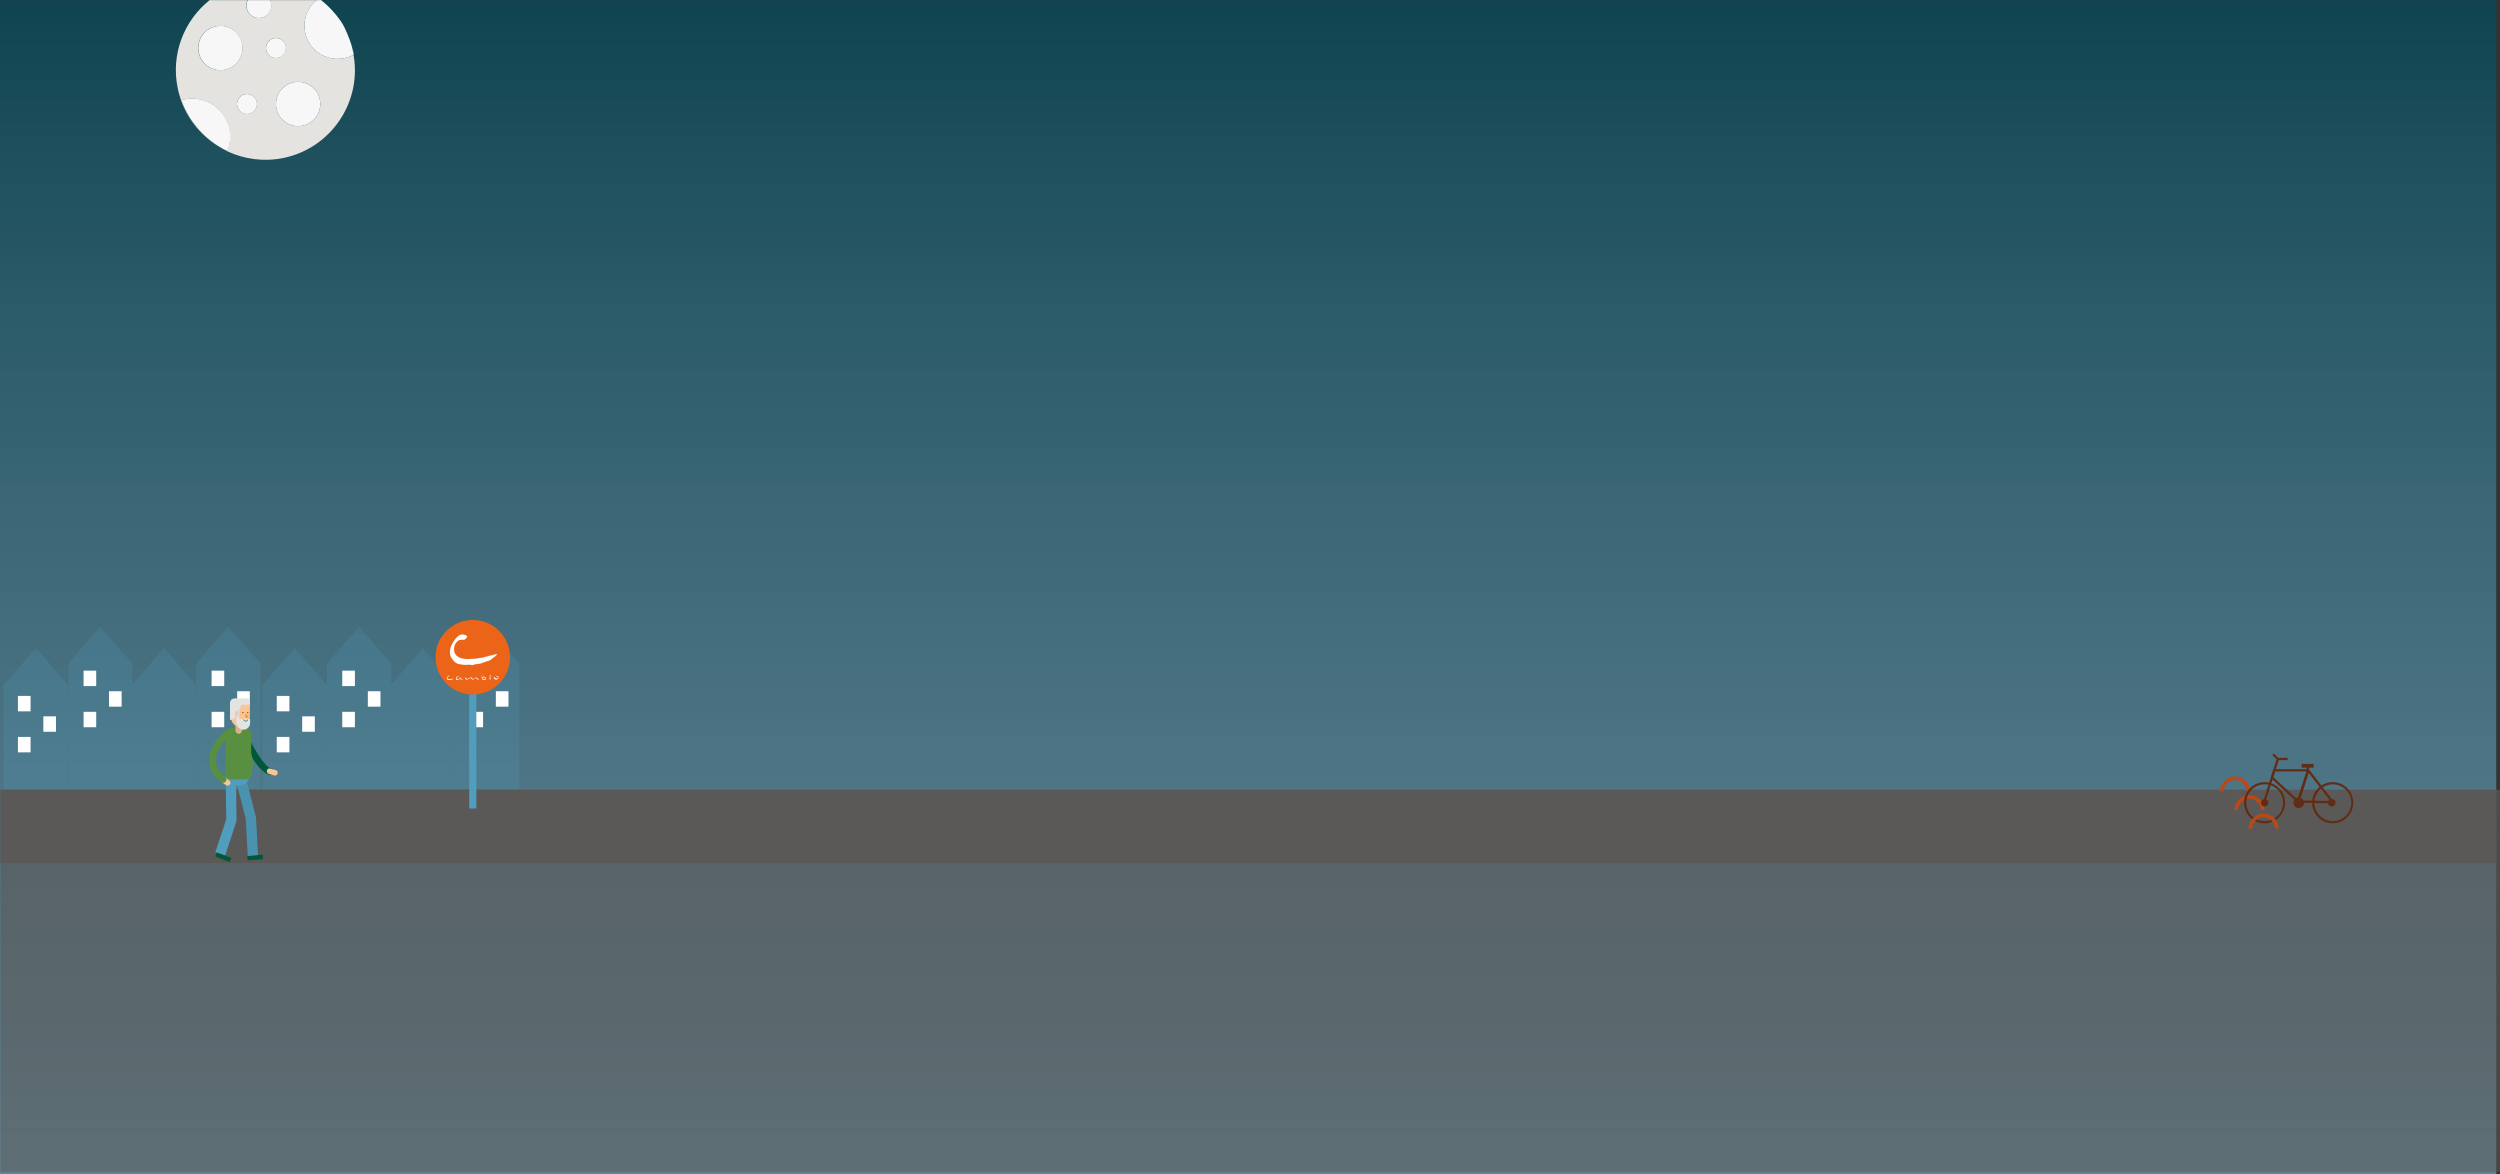 <?xml version="1.0" encoding="utf-8"?>
<!-- Generator: Adobe Illustrator 19.0.0, SVG Export Plug-In . SVG Version: 6.00 Build 0)  -->
<svg version="1.1" id="Laag_1" xmlns="http://www.w3.org/2000/svg" xmlns:xlink="http://www.w3.org/1999/xlink" x="0px" y="0px"
	 viewBox="322 -96.2 1603.3 753.2" style="enable-background:new 322 -96.2 1603.3 753.2;" xml:space="preserve">
<rect x="322" y="-96.2" width="1603.3" height="753.2" fill="#333333" stroke="none"/>
<style type="text/css">
	.st0{fill:url(#SVGID_1_);}
	.st1{fill:url(#SVGID_2_);}
	.st2{opacity:0.2;}
	.st3{fill:#519DBD;}
	.st4{fill:#FFFFFF;}
	.st5{fill:#5A5957;}
	.st6{fill:#EC6417;}
	.st7{fill:#B94917;}
	.st8{fill:#612C15;}
	.st9{fill:#4B92B0;}
	.st10{fill:#005839;}
	.st11{fill:#588F41;}
	.st12{fill:#FAC495;}
	.st13{fill:#DEAF86;}
	.st14{fill:#E3E3E3;}
	.st15{fill:#F59C00;}
	.st16{fill:#006844;}
	.st17{fill:#E5E3DF;}
	.st18{fill:#F8F7F7;}
</style>
<g>
	
		<linearGradient id="SVGID_1_" gradientUnits="userSpaceOnUse" x1="1024.51" y1="-95.4" x2="1024.51" y2="657.7" gradientTransform="matrix(-1 0 0 -1 2146.96 561.6)">
		<stop  offset="0" style="stop-color:#93D5F6;stop-opacity:0.5"/>
		<stop  offset="1" style="stop-color:#004B5D;stop-opacity:0.7"/>
	</linearGradient>
	<rect x="322" y="-96.1" class="st0" width="1600.9" height="753.1"/>
	
		<linearGradient id="SVGID_2_" gradientUnits="userSpaceOnUse" x1="1123.8" y1="-93.9" x2="1123.8" y2="151.3" gradientTransform="matrix(1 0 0 -1 0 561.6)">
		<stop  offset="0" style="stop-color:#5A5957;stop-opacity:0.5"/>
		<stop  offset="1" style="stop-color:#595856;stop-opacity:0.7"/>
	</linearGradient>
	<rect x="322.3" y="410.3" class="st1" width="1603" height="245.2"/>
	<g>
		<g>
			<g class="st2">
				<polygon class="st3" points="345.1,319.4 324.3,343.1 324.3,409.8 365.6,409.8 365.6,343.1 365.6,343.1 				"/>
				<polygon class="st3" points="427.2,319.4 406.9,342.8 406.9,329.4 406.9,329.4 386.3,305.7 365.8,329.4 365.8,329.4 
					365.8,409.8 406.6,409.8 406.9,409.8 447.8,409.8 447.8,343.1 447.8,343.1 				"/>
				<polygon class="st3" points="489,329.4 468.5,305.7 447.9,329.4 447.9,329.4 447.9,409.8 489,409.8 				"/>
			</g>
			<g>
				<g>
					<g>
						<rect x="333.5" y="350.1" class="st4" width="8.1" height="9.9"/>
					</g>
					<g>
						<rect x="349.8" y="363.2" class="st4" width="8.1" height="9.9"/>
					</g>
					<g>
						<rect x="333.5" y="376.4" class="st4" width="8.1" height="9.9"/>
					</g>
				</g>
				<g>
					<g>
						<rect x="375.6" y="333.9" class="st4" width="8.1" height="9.9"/>
					</g>
					<g>
						<rect x="391.9" y="347.1" class="st4" width="8.1" height="9.9"/>
					</g>
					<g>
						<rect x="375.6" y="360.3" class="st4" width="8.1" height="9.9"/>
					</g>
				</g>
			</g>
			<g>
				<g>
					<rect x="457.7" y="333.9" class="st4" width="8.1" height="9.9"/>
				</g>
				<g>
					<rect x="474.1" y="347.1" class="st4" width="8.1" height="9.9"/>
				</g>
				<g>
					<rect x="457.7" y="360.3" class="st4" width="8.1" height="9.9"/>
				</g>
			</g>
		</g>
		<g>
			<g class="st2">
				<polygon class="st3" points="511,319.4 490.3,343.1 490.3,409.8 531.6,409.8 531.6,343.1 531.6,343.1 				"/>
				<polygon class="st3" points="593.2,319.4 572.9,342.8 572.9,329.4 572.8,329.4 552.3,305.7 531.7,329.4 531.7,329.4 
					531.7,409.8 572.6,409.8 572.9,409.8 613.8,409.8 613.8,343.1 613.7,343.1 				"/>
				<polygon class="st3" points="655,329.4 634.4,305.7 613.9,329.4 613.9,329.4 613.9,409.8 655,409.8 				"/>
			</g>
			<g>
				<g>
					<g>
						<rect x="499.5" y="350.1" class="st4" width="8.1" height="9.9"/>
					</g>
					<g>
						<rect x="515.8" y="363.2" class="st4" width="8.1" height="9.9"/>
					</g>
					<g>
						<rect x="499.5" y="376.4" class="st4" width="8.1" height="9.9"/>
					</g>
				</g>
				<g>
					<g>
						<rect x="541.5" y="333.9" class="st4" width="8.1" height="9.9"/>
					</g>
					<g>
						<rect x="557.9" y="347.1" class="st4" width="8.1" height="9.9"/>
					</g>
					<g>
						<rect x="541.5" y="360.3" class="st4" width="8.1" height="9.9"/>
					</g>
				</g>
			</g>
			<g>
				<g>
					<rect x="623.7" y="333.9" class="st4" width="8.1" height="9.9"/>
				</g>
				<g>
					<rect x="640" y="347.1" class="st4" width="8.1" height="9.9"/>
				</g>
				<g>
					<rect x="623.7" y="360.3" class="st4" width="8.1" height="9.9"/>
				</g>
			</g>
		</g>
	</g>
	<rect x="322.3" y="410.3" class="st5" width="1600.6" height="47"/>
	<g>
		<rect x="622.9" y="331" class="st3" width="4.6" height="91.3"/>
		<circle class="st6" cx="625.2" cy="325.3" r="23.9"/>
		<g>
			<g>
				<path class="st4" d="M640.7,323.3c-0.1,0.4-0.3,0.7-0.6,1c-0.3,0.3-0.6,0.5-1,0.8c-0.5,0.3-0.9,0.6-1.3,0.9
					c-0.1,0.1-0.2,0.1-0.2,0.2c-0.5,0.6-1.2,1-2,1.3c-0.7,0.3-1.5,0.5-2.2,0.7c-0.4,0.1-0.7,0.3-1.1,0.5c-0.1,0-0.2,0.1-0.2,0
					c-0.3-0.1-0.6,0-0.8,0.3c-0.1,0.1-0.1,0.1-0.2,0.1c-1,0.3-2,0.5-3.1,0.6c-0.6,0.1-1.1,0.1-1.7,0.2h-0.1c-0.4,0.4-1,0.5-1.5,0.4
					s-1-0.2-1.6-0.2c-0.3,0-0.6,0-0.9,0c-0.4,0-0.7,0.1-1.1,0.1c-0.9,0-1.8,0-2.8-0.2c-0.8-0.1-1.6-0.2-2.4-0.4
					c-0.3-0.1-0.5-0.2-0.8-0.3c-1.3-0.7-2.3-1.7-3.1-2.9c-0.1-0.2-0.3-0.4-0.5-0.7c-0.5-0.8-0.8-1.7-0.9-2.6c-0.2-1.4,0-2.8,0.4-4.1
					c0.2-0.7,0.5-1.5,0.9-2.1c0.3-0.5,0.6-1,0.9-1.5c0.5-0.8,1.1-1.7,1.7-2.4c0.7-0.8,1.5-1.5,2.5-2c0.3-0.1,0.6-0.2,0.9-0.3
					c0.2,0,0.4,0,0.6,0c0.5,0.1,0.9,0.1,1.4,0.2c0.6,0.1,1.1,0.3,1.5,0.8c0.2,0.2,0.2,0.5,0.1,0.7c-0.1,0.3-0.3,0.5-0.5,0.7
					c-0.3,0.3-0.5,0.5-0.8,0.7l-0.1,0.1c-0.1,0.2-0.3,0.2-0.4,0.2c-0.6,0-1.1,0-1.7,0c-0.5,0-1,0-1.4,0.2c-0.4,0.1-0.8,0.4-1.1,0.7
					c-0.3,0.3-0.6,0.5-0.8,0.8c-0.7,0.8-1.2,1.8-1.4,2.9c-0.1,0.6-0.1,1.1-0.1,1.7c0,2.2,1.1,3.8,3,4.9c0.9,0.5,1.8,0.7,2.8,0.9
					c0.9,0.1,1.8,0.2,2.7,0.3c0.5,0,1,0,1.5-0.1c0.6-0.1,1.2-0.1,1.8-0.1c0.3,0,0.7,0,1,0c0.3,0,0.7-0.1,1-0.1
					c0.6-0.1,1.2-0.2,1.9-0.3c0.6-0.1,1.2-0.2,1.9-0.3c0.3-0.1,0.6-0.1,1-0.1c0,0,0.1,0,0.2,0c0.6-0.3,1.2-0.5,1.9-0.6
					c0.6-0.1,1.2-0.3,1.8-0.5c0.3-0.1,0.6-0.2,0.9-0.2c0.6,0,1.2-0.2,1.8-0.4c0.5-0.2,1-0.3,1.5-0.5
					C639.9,323.2,640.3,323.2,640.7,323.3z"/>
				<path class="st4" d="M628.7,339.7c-0.2,0-0.3-0.1-0.5-0.2s-0.3-0.3-0.5-0.5c-0.3-0.3-0.7-0.4-1-0.2c-0.3,0.1-0.5,0.3-0.7,0.5
					c-0.1,0.1-0.2,0.2-0.3,0.2c-0.3,0.2-0.6,0.2-0.9,0c-0.2-0.1-0.3-0.3-0.5-0.5c-0.3-0.3-0.4-0.4-0.9-0.2c-0.4,0.1-0.8,0.3-1.2,0.6
					c-0.3,0.2-0.7,0.3-1,0.3c-0.4-0.1-0.9-0.7-0.9-1.1c0-0.1,0.1-0.2,0.1-0.3c0.1-0.1,0.1-0.1,0.2,0c0,0.1,0.1,0.1,0.1,0.2
					c0.2,0.4,0.5,0.6,0.9,0.7c0.1,0,0.2,0,0.3,0c0.3-0.2,0.6-0.4,1-0.5c0.3-0.1,0.5-0.3,0.8-0.4c0.4-0.1,0.7-0.1,0.9,0.3
					c0.1,0.1,0.2,0.3,0.4,0.4c0.3,0.3,0.5,0.3,0.8,0.1c0.4-0.3,0.8-0.5,1.3-0.7c0.4-0.1,0.7,0,0.9,0.2c0.2,0.1,0.3,0.3,0.5,0.5
					c0.2,0.2,0.4,0.3,0.6,0.3c0.1,0,0.1,0.1,0.1,0.2C629.1,339.6,628.9,339.7,628.7,339.7z"/>
				<path class="st4" d="M631.3,335.8c0,0.1,0,0.2,0,0.3c-0.1,0.5-0.2,1-0.2,1.5c0,0.1,0,0.3,0,0.4s0,0.1,0.1,0.1
					c0.1-0.1,0.2-0.1,0.3-0.2c0.4-0.2,0.8-0.2,1.2-0.1s0.7,0.4,1,0.7c0.1,0.2,0.1,0.4,0.1,0.5c-0.1,0.6-0.5,0.8-1.1,0.8
					c-0.4,0-0.9-0.1-1.3-0.2c-0.1,0-0.2-0.1-0.3-0.2s-0.1-0.2,0-0.3V339c0-0.1,0-0.2,0.2-0.1c0.4,0.2,0.9,0.3,1.4,0.3
					c0.2,0,0.5-0.1,0.7-0.1c0.1,0,0.2-0.1,0.1-0.2c-0.2-0.4-0.5-0.6-0.9-0.7c-0.3,0-0.5,0-0.8,0.1c-0.1,0-0.2,0.1-0.3,0.2
					c-0.1,0.1-0.2,0.2-0.4,0.1c-0.2-0.1-0.2-0.2-0.2-0.4c0-0.3,0.1-0.6,0.1-0.9c0-0.4,0.1-0.8,0.2-1.3
					C631.1,335.9,631.2,335.8,631.3,335.8C631.2,335.7,631.3,335.8,631.3,335.8z"/>
				<path class="st4" d="M619.3,338.8c-0.2,0.3-0.5,0.6-0.9,0.8c-0.1,0-0.1,0-0.2,0c-0.1,0-0.3,0-0.4,0c-0.3-0.1-0.6-0.3-0.8-0.5
					c-0.1-0.1-0.1-0.2-0.2-0.2c0,0-0.1,0-0.1,0.1c-0.1,0.1-0.2,0.3-0.3,0.4c-0.4,0.4-0.9,0.6-1.4,0.5c-0.4-0.1-0.5-0.4-0.6-0.7
					c-0.1-0.5,0.1-1,0.5-1.4c0.3-0.2,0.7-0.3,1-0.1c0.1,0,0.2,0.1,0.2,0.2s-0.2,0.2-0.3,0.2h-0.1c-0.2-0.1-0.3-0.1-0.5,0
					s-0.3,0.3-0.4,0.5c-0.1,0.4,0.2,0.8,0.6,0.8c0.5,0,0.8-0.2,1.1-0.5c0.2-0.2,0.4-0.4,0.5-0.7l0.1-0.1c0,0,0.1,0,0.1,0.1
					s0,0.2,0.1,0.3c0,0.1,0.1,0.2,0.1,0.3c0.3,0.4,0.7,0.5,1.2,0.4c0.2-0.1,0.4-0.2,0.6-0.2C619.2,338.8,619.2,338.8,619.3,338.8
					L619.3,338.8z"/>
				<path class="st4" d="M612.9,338.9c-0.1,0.1-0.1,0.1-0.2,0.2c-0.1,0.1-0.2,0.2-0.3,0.3c-0.1,0-0.1,0.1-0.2,0.1
					c-0.4,0.1-0.7,0.3-1.2,0.3c-0.1,0-0.2,0.1-0.3,0.1h-0.1c-0.4,0-0.8,0-1.2-0.1c-0.1,0-0.2-0.1-0.3-0.1c-0.6-0.4-0.7-1-0.3-1.7
					c0.1-0.2,0.3-0.5,0.5-0.7s0.5-0.3,0.7-0.2c0.2,0.1,0.2,0.2,0.1,0.3c-0.1,0.1-0.2,0.2-0.4,0.2c-0.4,0-0.7,0.3-0.7,0.7
					c-0.1,0.6,0.3,0.9,0.8,1s1,0,1.4,0c0.3-0.1,0.6-0.2,1-0.2c0.2,0,0.4-0.1,0.6-0.1C612.8,338.9,612.8,338.9,612.9,338.9
					L612.9,338.9z"/>
				<path class="st4" d="M640.9,337.5c0.3,0,0.5,0.1,0.7,0.3c0.2,0.2,0.3,0.5,0.1,0.8c-0.2,0.4-0.6,0.8-1,1c-0.3,0.1-0.6,0.1-0.9,0
					c-0.4-0.1-0.7-0.3-0.9-0.6c-0.1-0.1-0.1-0.2-0.2-0.4c-0.1-0.3,0-0.5,0.2-0.8c0.1-0.1,0.1-0.1,0.2,0c0,0.1,0.1,0.1,0.1,0.2
					c0,0.4,0.3,0.6,0.7,0.8c0.3,0.2,0.6,0.2,0.9,0.2c0.3-0.1,0.6-0.3,0.7-0.5c0-0.1,0-0.2-0.1-0.3c-0.3-0.3-0.6-0.4-1-0.3
					c-0.1,0-0.2,0.1-0.3,0.1H640v-0.1C640.2,337.7,640.5,337.6,640.9,337.5C640.8,337.5,640.8,337.5,640.9,337.5z"/>
				<path class="st4" d="M636.5,338c0,0.3,0,0.6,0,0.9c0,0.1,0,0.2,0.1,0.3c0,0.1,0,0.2-0.1,0.3l-0.1,0.1c0,0.1-0.1,0.1-0.2,0.1
					c-0.1,0-0.2-0.1-0.2-0.2c0-0.5,0-0.9,0-1.4c0-0.1,0.1-0.2,0.1-0.3c0.1-0.1,0.2-0.1,0.2,0C636.5,337.8,636.5,337.9,636.5,338
					L636.5,338z"/>
				<path class="st4" d="M636.3,336.6c0.1,0.1,0.1,0.1,0.2,0.2s0.1,0.2,0.2,0.3c0,0.1,0,0.1,0,0.2c-0.1,0.1-0.2,0.1-0.3,0.2
					c-0.1,0-0.2,0-0.3-0.2c0-0.1-0.1-0.2-0.1-0.2C636.1,336.9,636.2,336.7,636.3,336.6z"/>
			</g>
		</g>
	</g>
	<g>
		<g>
			<path class="st7" d="M1755,423.3h2.3c0-4,3.3-7.3,7.3-7.3s7.3,3.3,7.3,7.3h2.3c0-5.3-4.3-9.6-9.6-9.6
				C1759.3,413.7,1755,418,1755,423.3z"/>
			<path class="st7" d="M1745.8,411.4h2.3c0-4,3.3-7.3,7.3-7.3s7.3,3.3,7.3,7.3h2.3c0-5.3-4.3-9.6-9.6-9.6
				C1750.1,401.8,1745.8,406.1,1745.8,411.4z"/>
		</g>
		<g>
			<g>
				<g>
					<g>
						<g>
							<g>
								<path class="st8" d="M1795.3,418.4l-16.7-15.4c-0.2-0.2-0.3-0.5-0.2-0.8l1.5-4.6c0.1-0.3,0.4-0.5,0.7-0.5h21.7
									c0.2,0,0.5,0.1,0.6,0.3c0.1,0.2,0.2,0.4,0.1,0.7l-6.5,20c-0.1,0.2-0.3,0.4-0.5,0.5c-0.1,0-0.1,0-0.2,0
									C1795.6,418.6,1795.4,418.5,1795.3,418.4z M1781.1,398.5l-1.2,3.7l15.5,14.3l5.8-18H1781.1z"/>
								<path class="st8" d="M1818.1,419l-22.3-0.4c-0.2,0-0.5-0.1-0.6-0.3s-0.2-0.4-0.1-0.7l6.5-20c0.1-0.3,0.3-0.5,0.6-0.5
									c0.3-0.1,0.6,0.1,0.7,0.3l15.7,20.4c0.2,0.2,0.2,0.5,0.1,0.8C1818.6,418.8,1818.3,419,1818.1,419L1818.1,419z M1796.8,417.1
									l19.7,0.4l-13.9-18.1L1796.8,417.1z"/>
							</g>
							<path class="st8" d="M1774.8,418.2l8.6-26.9h5.7v-1.5h-6.2c-0.3,0-0.6,0.2-0.7,0.5l-8.8,27.4L1774.8,418.2z"/>
							<path class="st8" d="M1799.6,418.6c0,1.9-1.5,3.4-3.4,3.4s-3.4-1.5-3.4-3.4s1.5-3.4,3.4-3.4S1799.6,416.7,1799.6,418.6z"/>
							<path class="st8" d="M1776.8,418.6c0,1.3-1.1,2.4-2.4,2.4s-2.4-1.1-2.4-2.4c0-1.3,1.1-2.4,2.4-2.4
								C1775.7,416.2,1776.8,417.3,1776.8,418.6z"/>
							<path class="st8" d="M1761.1,418.6c0-7.3,5.9-13.2,13.2-13.2c7.3,0,13.2,5.9,13.2,13.2c0,7.3-5.9,13.2-13.2,13.2
								C1767.1,431.9,1761.1,425.9,1761.1,418.6z M1762.6,418.6c0,6.5,5.3,11.8,11.8,11.8s11.8-5.3,11.8-11.8s-5.3-11.8-11.8-11.8
								S1762.6,412.1,1762.6,418.6z"/>
							<path class="st8" d="M1804.8,418.6c0-7.3,5.9-13.2,13.2-13.2c7.3,0,13.2,5.9,13.2,13.2c0,7.3-5.9,13.2-13.2,13.2
								C1810.7,431.9,1804.8,425.9,1804.8,418.6z M1806.3,418.6c0,6.5,5.3,11.8,11.8,11.8s11.8-5.3,11.8-11.8s-5.3-11.8-11.8-11.8
								C1811.5,406.9,1806.3,412.1,1806.3,418.6z"/>
							<circle class="st8" cx="1817.4" cy="418.6" r="2.4"/>
						</g>
						<path class="st8" d="M1782.9,391.3c0.2,0,0.4-0.1,0.5-0.2c0.3-0.3,0.3-0.8,0-1l-2.6-2.6c-0.3-0.3-0.8-0.3-1.1,0
							c-0.3,0.3-0.3,0.8,0,1l2.6,2.6C1782.5,391.2,1782.7,391.3,1782.9,391.3z"/>
					</g>
				</g>
			</g>
			<rect x="1798.1" y="393.7" class="st8" width="7.7" height="2.4"/>
			<rect x="1801.3" y="394.9" class="st8" width="1.5" height="3.3"/>
		</g>
		<path class="st7" d="M1764.1,435.2h2.3c0-4,3.3-7.3,7.3-7.3s7.3,3.3,7.3,7.3h2.3c0-5.3-4.3-9.6-9.6-9.6
			C1768.4,425.7,1764.1,430,1764.1,435.2z"/>
	</g>
	<g>
		<path class="st9" d="M480.9,453.2l-1.3-24.3l-7-27.4l6.4-1.6l7.1,27.8c0.1,0.2,0.1,0.4,0.1,0.6l1.3,24.6L480.9,453.2z"/>
		<polygon class="st10" points="490.7,454.7 480.8,455.6 480.6,452.8 490.5,451.9 		"/>
		<path class="st10" d="M495.6,400.8c-0.1,0-0.2,0-0.4,0c-8.3-1.4-18-22.5-19.8-26.8c-0.5-1.1,0-2.4,1.1-2.8c1.1-0.5,2.4,0,2.8,1.1
			c4.3,9.6,12.2,23.5,16.6,24.3c1.2,0.2,2,1.3,1.8,2.5C497.5,400,496.6,400.8,495.6,400.8z"/>
		<path class="st3" d="M466.4,452.5l-6.3-2.1l7-21.2l-0.4-29.3l6.6-0.1l0.4,29.9c0,0.4-0.1,0.7-0.2,1.1L466.4,452.5z"/>
		<path class="st3" d="M482.5,399.9c0,4.2-3.4,7.7-7.7,7.7c-4.2,0-7.7-3.4-7.7-7.7s3.4-7.7,7.7-7.7
			C479,392.2,482.5,395.6,482.5,399.9z"/>
		<path class="st11" d="M479.5,370.7h-7.2h-2.1c-2,0-3.6,1.6-3.6,3.6v25.8c0,2,1.6,3.6,3.6,3.6h2.1h7.2c2,0,3.6-1.6,3.6-3.6v-25.8
			C483.1,372.3,481.5,370.7,479.5,370.7z"/>
		<polygon class="st10" points="469.3,456.7 460,453.1 461,450.5 470.3,454 		"/>
		<path class="st11" d="M479.3,383.4v20.4c2.7,0,4.9-4.6,4.9-10.2C484.2,388,482,383.4,479.3,383.4z"/>
		<path class="st12" d="M467.9,407.6c-0.3,0-0.7-0.1-1-0.3c-1.1-0.7-2.1-1.5-3-2.2c-0.8-0.6-0.9-1.8-0.2-2.6
			c0.6-0.8,1.8-0.9,2.6-0.2c0.8,0.7,1.7,1.4,2.7,2c0.8,0.6,1.1,1.7,0.5,2.5C469.1,407.3,468.5,407.6,467.9,407.6z"/>
		<path class="st12" d="M498.3,401.2c-0.1,0-0.3,0-0.4-0.1c-1.3-0.3-2.4-0.6-3.6-1c-0.9-0.3-1.4-1.4-1.1-2.3s1.4-1.4,2.3-1.1
			c1,0.4,2.1,0.7,3.2,0.9c1,0.2,1.6,1.2,1.3,2.2C499.9,400.7,499.1,401.2,498.3,401.2z"/>
		<path class="st11" d="M465.1,405.8c-0.5,0-1-0.2-1.4-0.5c-5.2-4.3-7.8-9.2-7.6-14.6c0.3-10.4,11-18.5,11.5-18.8
			c1-0.7,2.3-0.5,3,0.5s0.5,2.3-0.5,3l0,0c-0.1,0.1-9.5,7.1-9.7,15.5c-0.1,3.9,1.9,7.7,6.1,11.1c0.9,0.8,1,2.1,0.3,3
			C466.3,405.6,465.7,405.8,465.1,405.8z"/>
		<g>
			<path class="st13" d="M475.1,374.4c-1.1,0-2.1-0.9-2.1-2.1v-3.8c0-1.1,0.9-2.1,2.1-2.1c1.1,0,2.1,0.9,2.1,2.1v3.8
				C477.1,373.5,476.2,374.4,475.1,374.4z"/>
			<path class="st12" d="M470.2,364c0,2.2,1.2,4.2,3,5.2c0.9,0.5,1.9,0.8,2.9,0.8c3.3,0,6.1-2.6,6.1-6l0.1-6.1c0-1.2-0.4-2.3-1-3.2
				l0,0c-0.1-0.1-0.2-0.3-0.3-0.4c-0.1-0.2-0.2-0.4-0.4-0.5c-0.3-0.3-0.7-0.6-1-0.9c-0.9-0.6-2.1-1-3.3-1c-3.3,0-6.1,2.6-6.1,6V364z
				"/>
			<g>
				<path class="st14" d="M473.7,364.9v2.5c0,1.6,0.9,3,2.2,3.8c0.6,0.4,1.3,0.6,2.1,0.6c2.4,0,4.4-1.9,4.4-4.3v-2.6H473.7z"/>
			</g>
			<rect x="473.6" y="358.9" class="st14" width="1.8" height="8.7"/>
			<path class="st14" d="M477.3,366.2h3.2c0-0.9-0.7-1.6-1.6-1.6C478.1,364.6,477.3,365.3,477.3,366.2z"/>
			<path class="st14" d="M479.1,366.2h3.2c0-0.9-0.7-1.6-1.6-1.6C479.9,364.6,479.1,365.3,479.1,366.2z"/>
			<g>
				<polygon class="st15" points="479.4,361.1 481.3,363.7 481.3,364 479.4,364 				"/>
				<g>
					<path class="st8" d="M478.2,360.8c0,0.2-0.2,0.4-0.4,0.4c-0.2,0-0.4-0.2-0.4-0.4c0-0.2,0.2-0.4,0.4-0.4
						C478,360.4,478.2,360.6,478.2,360.8z"/>
					<path class="st8" d="M481.3,360.8c0,0.2-0.2,0.4-0.4,0.4c-0.2,0-0.4-0.2-0.4-0.4c0-0.2,0.2-0.4,0.4-0.4
						C481.1,360.4,481.3,360.6,481.3,360.8z"/>
					<g>
						<path class="st16" d="M479.6,366.5c-0.7,0-1.3-0.5-1.4-1.1c0-0.1,0.1-0.2,0.2-0.2c0.1,0,0.2,0.1,0.2,0.2
							c0.1,0.4,0.5,0.7,1,0.7s0.9-0.3,1-0.7c0-0.1,0.1-0.2,0.2-0.2c0.1,0,0.2,0.1,0.2,0.2C480.9,366,480.3,366.5,479.6,366.5z"/>
					</g>
				</g>
			</g>
			<path class="st14" d="M482.3,353.7L482.3,353.7L482.3,353.7c0-1.1-0.9-2-2-2l0,0h-8.1l0,0l0,0c-1.5,0.1-2.6,1.2-2.7,2.7l0,0v7.2
				l0,0v3.9c2.2,0,3.9-1.8,3.9-3.9l0,0v-1.8c1.6,0,2.9-1.3,3-2.9l0,0v-1.1h3.8l0,0C481.4,355.8,482.3,354.9,482.3,353.7L482.3,353.7
				L482.3,353.7z"/>
			<path class="st12" d="M474.6,359.4v3.8c-1,0-1.9-0.8-1.9-1.9S473.5,359.4,474.6,359.4z"/>
		</g>
	</g>
	<g>
		<path class="st17" d="M540.6-82.3c0.4,0.6,0.8,1.3,1.2,1.9C541.4-81,541-81.7,540.6-82.3z"/>
		<path class="st17" d="M543.3-77.6c0.3,0.6,0.6,1.2,0.9,1.9C543.9-76.4,543.6-77,543.3-77.6z"/>
		<path class="st17" d="M540.4-82.5c-3.4-5.2-7.6-9.8-12.4-13.6l0,0C532.8-92.3,537-87.7,540.4-82.5z"/>
		<path class="st17" d="M545.5-72.8c0.3,0.7,0.5,1.3,0.8,2C546-71.5,545.8-72.1,545.5-72.8z"/>
		<path class="st17" d="M546.5-70.3c0.2,0.7,0.5,1.4,0.7,2.1C546.9-68.9,546.7-69.6,546.5-70.3z"/>
		<path class="st17" d="M544.5-75.2c0.3,0.6,0.6,1.3,0.8,1.9C545-74,544.7-74.6,544.5-75.2z"/>
		<path class="st17" d="M542-80c0.4,0.6,0.7,1.2,1,1.9C542.7-78.8,542.3-79.4,542-80z"/>
		<path class="st17" d="M547.2-68c0.5,1.7,0.9,3.3,1.3,5.1c0.1,0.6,0.2,1.2,0.3,1.8c-1.8,1-3.8,1.8-6,2.2
			c-11.5,2.4-22.7-5-25.1-16.4c-1.7-8,1.4-15.9,7.4-20.8h-29.9c0.3,0.6,0.5,1.2,0.6,1.8c0.9,4.3-1.9,8.6-6.2,9.5s-8.6-1.9-9.5-6.2
			c-0.4-1.8-0.1-3.6,0.6-5.1h-24.3C440-83,431.4-61.4,436-39.5c0.5,2.6,1.3,5.1,2.1,7.6c0.6-0.2,1.3-0.4,2-0.5
			c13.2-2.8,26.2,5.7,28.9,19c1,5,0.5,9.9-1.3,14.2c10.9,5.1,23.5,6.9,36.2,4.3c31-6.5,51-36.9,44.5-67.9
			C548.2-64.6,547.7-66.3,547.2-68z M466.2-51.5c-7.7,1.6-15.2-3.3-16.8-11s3.3-15.2,11-16.8s15.2,3.3,16.8,11
			C478.9-60.6,473.9-53.1,466.2-51.5z M481.7-23.3c-3.5,0.7-6.8-1.5-7.6-4.9c-0.7-3.5,1.5-6.8,4.9-7.6c3.5-0.7,6.8,1.5,7.6,4.9
			C487.4-27.4,485.1-24,481.7-23.3z M492.7-64.1c-0.7-3.5,1.5-6.8,4.9-7.6c3.5-0.7,6.8,1.5,7.6,4.9c0.7,3.5-1.5,6.8-4.9,7.6
			C496.8-58.5,493.5-60.7,492.7-64.1z M516.1-15.6c-7.7,1.6-15.2-3.3-16.8-11c-1.6-7.7,3.3-15.2,11-16.8c7.7-1.6,15.2,3.3,16.8,11
			C528.8-24.8,523.8-17.2,516.1-15.6z"/>
		<path class="st18" d="M477.3-68.3c-1.6-7.7-9.1-12.6-16.8-11s-12.6,9.1-11,16.8s9.1,12.6,16.8,11
			C473.9-53.1,478.9-60.6,477.3-68.3z"/>
		<circle class="st18" cx="499" cy="-65.4" r="6.4"/>
		<circle class="st18" cx="480.4" cy="-29.5" r="6.4"/>
		<path class="st18" d="M480.2-91c0.9,4.3,5.1,7.1,9.5,6.2c4.3-0.9,7.1-5.1,6.2-9.5c-0.1-0.6-0.4-1.2-0.6-1.8h-14.4
			C480.1-94.6,479.8-92.8,480.2-91z"/>
		<circle class="st18" cx="513.2" cy="-29.5" r="14.2"/>
		<path class="st18" d="M438.3-31.9c-0.1,0-0.1,0-0.2,0c5.3,14.8,16.2,26.3,29.8,32.7V0.7C454.4-5.6,443.5-17.2,438.3-31.9z"/>
		<path class="st18" d="M469.2-13.5c-2.8-13.2-15.7-21.7-28.9-19c-0.7,0.1-1.3,0.3-2,0.5c5.2,14.7,16.1,26.3,29.6,32.7
			C469.6-3.6,470.2-8.5,469.2-13.5z"/>
		<path class="st18" d="M541.8-80.4c0.1,0.1,0.1,0.2,0.2,0.4C541.9-80.1,541.8-80.3,541.8-80.4z"/>
		<path class="st18" d="M540.4-82.5c0,0.1,0.1,0.1,0.1,0.2C540.5-82.4,540.5-82.4,540.4-82.5z"/>
		<path class="st18" d="M543-78.1c0.1,0.2,0.2,0.3,0.2,0.5C543.2-77.8,543.1-78,543-78.1z"/>
		<path class="st18" d="M544.2-75.8c0.1,0.2,0.2,0.4,0.2,0.5C544.4-75.4,544.3-75.6,544.2-75.8z"/>
		<path class="st18" d="M547.2-68.2c0,0.1,0,0.1,0.1,0.2C547.2-68.1,547.2-68.1,547.2-68.2z"/>
		<path class="st18" d="M546.3-70.8c0.1,0.2,0.1,0.3,0.2,0.5C546.4-70.5,546.3-70.6,546.3-70.8z"/>
		<path class="st18" d="M545.3-73.3c0.1,0.2,0.1,0.4,0.2,0.6C545.4-73,545.4-73.1,545.3-73.3z"/>
		<path class="st18" d="M528-96.1h-2.9c-6,4.8-9.1,12.7-7.4,20.8c2.4,11.5,13.6,18.8,25.1,16.4c2.2-0.4,4.2-1.2,6-2.2
			c-0.1-0.6-0.2-1.2-0.3-1.8c-0.4-1.7-0.8-3.4-1.3-5.1c0-0.1,0-0.1-0.1-0.2c-0.2-0.7-0.5-1.4-0.7-2.1c-0.1-0.2-0.1-0.3-0.2-0.5
			c-0.2-0.7-0.5-1.3-0.8-2c-0.1-0.2-0.1-0.4-0.2-0.6c-0.3-0.6-0.6-1.3-0.8-1.9c-0.1-0.2-0.2-0.4-0.2-0.5c-0.3-0.6-0.6-1.3-0.9-1.9
			c-0.1-0.2-0.2-0.3-0.2-0.5c-0.3-0.6-0.7-1.3-1-1.9c-0.1-0.1-0.1-0.2-0.2-0.4c-0.4-0.6-0.8-1.3-1.2-1.9c0-0.1-0.1-0.1-0.1-0.2
			C537-87.7,532.8-92.3,528-96.1z"/>
		<path class="st18" d="M526.6-97.2c-0.5,0.3-1,0.7-1.5,1.1h2.9C527.6-96.5,527.1-96.8,526.6-97.2z"/>
	</g>
</g>
</svg>
